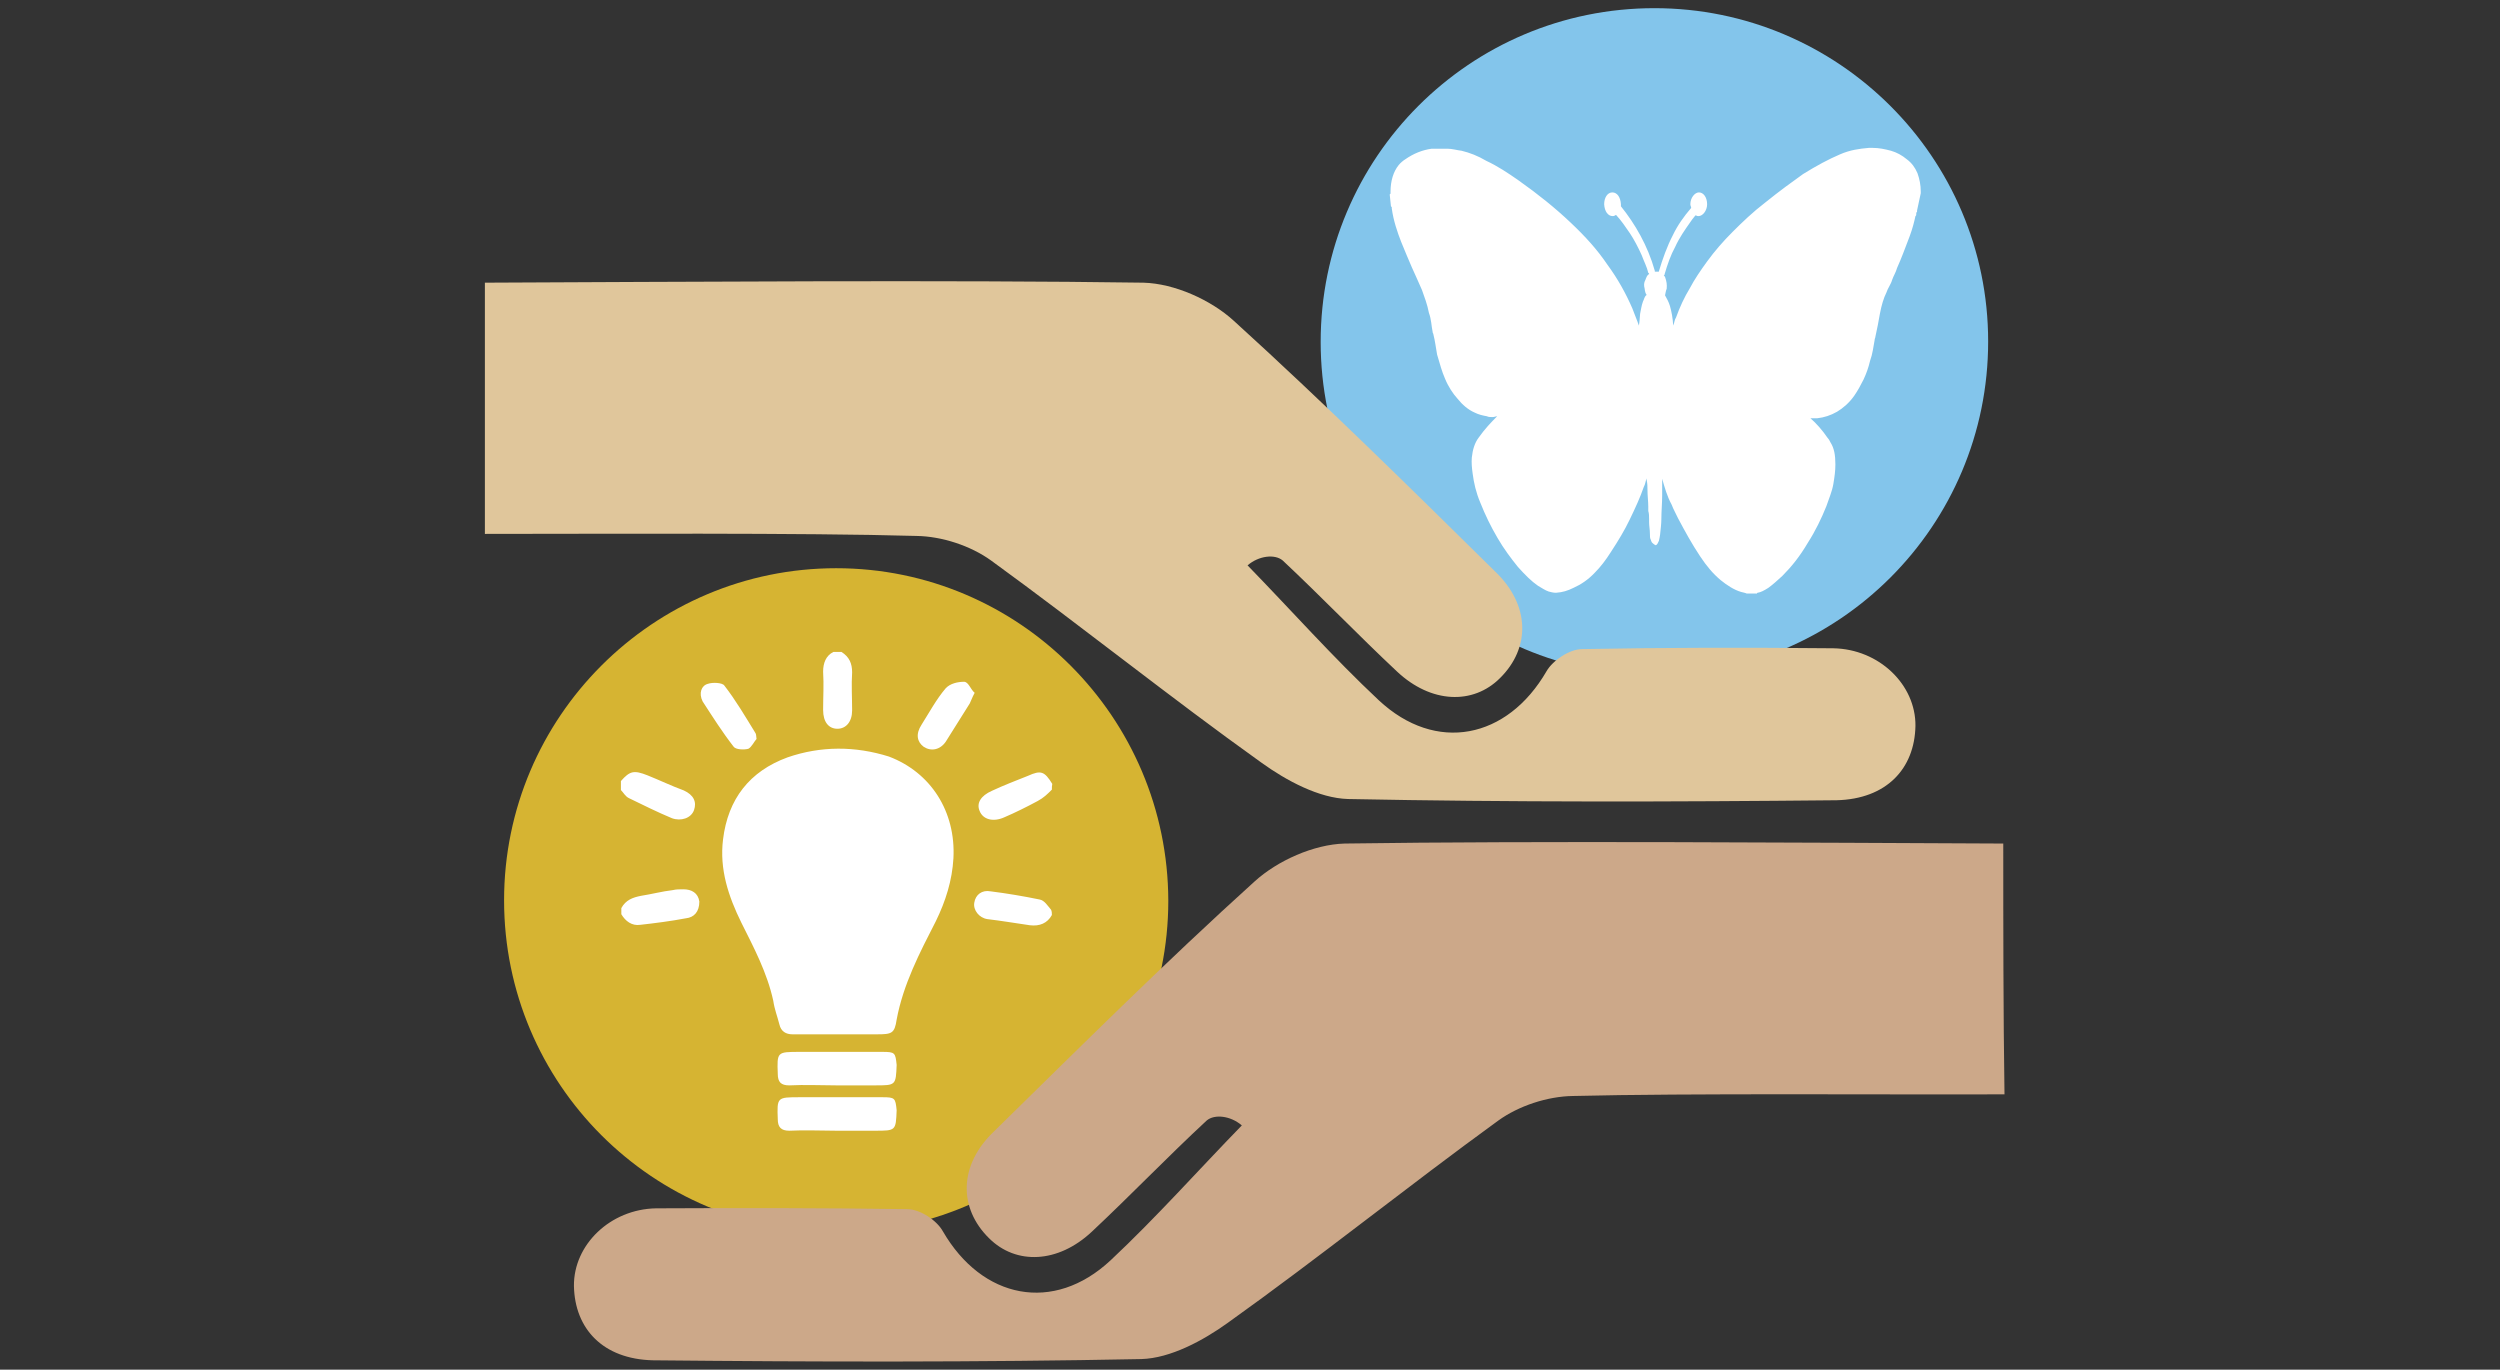 <?xml version="1.0" encoding="utf-8"?>
<!-- Generator: Adobe Illustrator 18.1.1, SVG Export Plug-In . SVG Version: 6.00 Build 0)  -->
<svg version="1.1" id="Layer_3" xmlns="http://www.w3.org/2000/svg" xmlns:xlink="http://www.w3.org/1999/xlink" x="0px" y="0px"
	 viewBox="0 258 612 335.3" enable-background="new 0 258 612 335.3" xml:space="preserve">
<rect x="0" y="258" width="612" height="335.3" fill="#333333" stroke="none"/>
<path fill="#FFFFFF" d="M405,263.2c-43.4,0-78.5,35.2-78.5,78.5s35.2,78.4,78.5,78.4c43.4,0,78.5-35.2,78.5-78.5
	S448.2,263.2,405,263.2z"/>
<g>
	<path fill="#FFFFFF" d="M204.7,400.3c-43,0-78.1,35-78.1,78.1s35,78.1,78.1,78.1s78.1-35,78.1-78
		C282.7,435.4,247.7,400.3,204.7,400.3z"/>
</g>
<path fill="#83C5EB" d="M405,260c-45.2,0-81.7,36.6-81.7,81.7s36.7,81.6,81.7,81.6c45.2,0,81.7-36.6,81.7-81.7S450,260,405,260z
	 M469.3,309.5v0.2c0,0.2,0,0.3-0.2,0.3c0,0.2,0,0.3,0,0.4c0,0.2,0,0.4-0.2,0.5c-0.3,1.4-0.7,3-1.4,4.9c-1.1,2.9-2.1,5.6-3.1,7.8
	c-0.3,1.1-0.9,2-1.2,2.9c-0.3,1.1-1.1,2.1-1.4,3.1c-0.7,1.4-1.2,3.1-1.6,5.2c-0.3,1.9-0.7,3.7-1.1,5.6c0,0.3-0.2,0.5-0.2,0.9
	c-0.3,1.6-0.5,3.4-1.1,5c-0.4,1.7-0.9,3.1-1.6,4.6c-0.7,1.4-1.4,2.7-2.3,4c-1.2,1.7-2.7,3-4.2,3.9c-1.6,0.9-3.1,1.4-4.9,1.6
	c-0.3,0-0.3,0-0.5,0c-0.3,0-0.7,0-1.1,0c1.4,1.2,2.9,2.9,4.2,4.8c0.3,0.3,0.4,0.5,0.7,1.1c0.9,1.4,1.2,3.1,1.2,5.4
	c0,1.6-0.2,3-0.5,4.8s-1.1,3.6-1.7,5.4c-1.2,3-2.7,6.1-4.5,8.9c-2,3.4-4,5.9-6.3,8.2c-1.2,1.1-2.3,2.1-3.4,2.9
	c-1.1,0.7-1.9,1.1-2.6,1.2c0,0-0.2,0-0.2,0.2H430l0,0h-1.7l0,0c0,0,0,0-0.2,0c0,0,0,0-0.2,0s-0.2,0-0.3,0c-0.4-0.2-1.1-0.3-1.4-0.4
	c-1.7-0.5-3.4-1.6-5-2.9c-1.9-1.6-3.4-3.4-5-5.8c-2-3-3.7-6.1-5.4-9.3c-0.5-1.1-1.1-2.1-1.6-3.4c-1.1-2-1.7-4.2-2.3-6.3v0.2
	c0,1.1,0,1.9,0,2.9c0,0.3,0,0.5,0,0.9c0,2-0.2,4-0.2,5.9l0,0c0,1.2-0.2,2.6-0.3,3.7c0,0.3-0.2,1.1-0.3,1.6c-0.3,0.5-0.3,0.9-0.8,1.1
	h0.2c-0.3,0-0.7-0.3-1.1-0.7c-0.2-0.3-0.2-0.5-0.3-0.7c-0.2-0.3-0.2-0.9-0.2-1.4c0-1.1-0.2-1.9-0.2-2.9c0-0.3,0-0.5,0-0.7
	c0-0.7,0-1.4-0.2-2c0-0.3,0-0.7,0-1.1c0-1.2-0.2-2.7-0.2-4.2c0-0.7,0-1.4-0.2-2.3c0-0.2,0-0.3,0-0.4l0,0c-0.3,0.7-0.3,1.4-0.7,2.1
	c-0.9,2.6-2,5-3.5,8.1c-1.2,2.5-2.7,5-4.6,7.9c-1.2,1.9-2.5,3.6-3.9,5c-1.6,1.7-3.4,2.9-5.2,3.7c-1.4,0.7-2.7,1.1-4.2,1.2
	c-0.2,0-0.2,0-0.3,0c-0.5,0-1.2-0.2-1.6-0.3c-0.9-0.3-1.7-0.9-2.6-1.4c-1.6-1.1-3.1-2.6-4.9-4.6c-1.7-2.1-3.5-4.5-5-7.1
	c-1.7-2.9-3-5.6-4.2-8.6c-1.1-2.6-1.6-4.9-1.9-7.2c-0.2-1.4-0.3-2.7-0.2-3.9c0.2-1.9,0.7-3.6,1.7-4.9c1.4-2,3-3.7,4.5-5.2
	c-0.3,0-0.7,0.2-1.1,0.2s-1.1,0-1.4-0.2c-1.1-0.2-2-0.4-3-0.9c-1.6-0.7-3-1.9-4.2-3.4c-1.1-1.2-2.3-3-3.1-5
	c-0.7-1.6-1.2-3.4-1.9-5.8c-0.3-1.6-0.5-3.4-0.9-4.9c0-0.3-0.2-0.3-0.2-0.7c-0.3-1.4-0.3-3-0.9-4.6c-0.4-2.1-1.1-3.9-1.7-5.6
	c-0.9-2-1.7-3.9-2.5-5.6c-0.7-1.7-1.7-3.9-2.6-6.2c-0.9-2.3-1.9-5.2-2.3-8.2c0,0,0-0.2,0-0.3l-0.2-0.2l-0.3-2.9l0.2-0.2
	c0,0,0-0.2,0-0.3c0,0,0,0,0-0.2c0-2.6,0.7-4.9,2-6.5c0.4-0.5,1.1-1.1,1.6-1.4c2-1.4,4.2-2.3,6.5-2.6h0.2h0.2l0,0h3l0,0h0.2h0.2
	c1.2,0,2.5,0.4,3.5,0.5c2,0.5,3.9,1.2,6.1,2.5c2.6,1.2,5.2,2.9,7.9,4.8c4.8,3.4,8.9,6.7,12.7,10.3c3.6,3.4,6.5,6.6,9,10.3
	c2.5,3.4,4.5,7,6.1,10.7c0.5,1.4,1.1,2.7,1.6,4.2c0.2-1.1,0.2-1.9,0.3-2.9c0.2-0.9,0.3-1.9,0.7-3c0.3-0.5,0.3-1.2,0.9-1.6
	c-0.3-0.4-0.4-0.8-0.5-1.6c-0.2-0.7-0.2-1.4,0.2-2.1c0.2-0.5,0.4-1.2,0.9-1.4c0-0.2,0-0.2-0.2-0.3c-0.3-1.4-1.1-2.9-1.6-4.3
	c-0.9-2-1.9-3.9-2.9-5.4c-1.1-1.6-2.1-3.1-3.4-4.5c-0.3,0.2-0.5,0.3-0.8,0.3c-1.2,0-2-1.2-2.1-2.9c0-1.6,0.8-2.9,2-2.9
	s2,1.2,2.1,2.9c0,0.2,0,0.4,0,0.5c1.7,2.1,3.4,4.6,4.8,7.2s2.6,5.4,3.5,8.6v0.2l0,0c0.2,0,0.2,0,0.3,0c0.2,0,0.2,0,0.3,0
	s0.3,0,0.4,0v-0.1c0.9-3,2-6.1,3.4-8.8c1.2-2.5,2.7-4.6,4.5-6.7c0-0.3-0.2-0.5-0.2-0.9c0-1.6,1.1-2.9,2.1-2.9c1.1,0,2,1.2,2,2.9
	c0,1.6-1.1,2.9-2.1,2.9c-0.3,0-0.3,0-0.7-0.2l-0.2,0.2c-0.4,0.5-0.9,1.1-1.2,1.6c-1.2,1.7-2.6,3.7-3.6,5.9c-1.1,2-1.9,4.3-2.6,6.7
	c0,0.2,0,0.2-0.2,0.3l0,0c0.2,0.2,0.2,0.3,0.3,0.4c0.4,1.1,0.5,1.9,0.4,2.9c-0.2,0.4-0.3,1.2-0.4,1.6l0,0c0.4,0.7,0.9,1.6,1.2,2.6
	c0.4,1.4,0.7,3,0.8,4.8c0.3-0.7,0.3-1.4,0.7-2c0.9-2.5,2-4.9,3.4-7.2c1.1-2.1,2.6-4.3,4.2-6.5c1.9-2.6,3.9-4.9,6.3-7.3
	c2.3-2.3,4.9-4.8,7.9-7.1c3.6-2.9,6.5-5,9.3-7c3.4-2.1,6.2-3.6,9-4.8c2.5-1.1,4.8-1.4,7.1-1.6c0.3,0,0.5,0,0.9,0
	c1.6,0,3,0.3,4.5,0.7c1.4,0.4,2.7,1.1,3.9,2.1c1.2,0.9,2,2,2.6,3.4c0.5,1.4,0.8,2.9,0.8,4.5v0.2v0.2l0,0L469.3,309.5L469.3,309.5z"
	/>
<g>
	<path fill="#E0C69B" d="M118.7,327.2c46.5-0.2,114.7-0.7,161.2,0c7.6,0.2,16.5,4.2,22.1,9.3c21.9,19.9,43,40.7,64,61.4
		c8.6,8.2,8.7,18.7,1.2,26.1c-6.6,6.6-16.9,6.2-25.2-1.6c-9.5-8.9-18.5-18.3-28-27.2c-1.9-1.6-5.8-1.2-8.6,1.2
		c10.7,11,21,22.6,32.1,33c14,13.1,31.5,9.5,41.1-7.1c1.5-2.6,5.6-5.4,8.7-5.4c20.5-0.4,41-0.4,61.5-0.2c11.2,0.2,20.2,8.9,20.1,19
		c-0.2,10.5-7.1,17.9-19.3,18.2c-39.9,0.4-79.7,0.5-119.6-0.3c-7.1-0.2-15.1-4.5-21.2-8.9c-22.4-16-43.9-33.3-66.2-49.5
		c-5-3.6-12-5.9-18.2-6c-27.9-0.8-77.6-0.5-105.7-0.5C118.7,368,118.7,347.8,118.7,327.2z"/>
</g>
<g>
	<path fill="#D6B432" d="M204.7,397.1c-44.8,0-81.3,36.4-81.3,81.3s36.4,81.3,81.3,81.3s81.3-36.4,81.3-81.2
		C285.9,433.6,249.5,397.1,204.7,397.1z M204,417.6c0.7,0,1.4,0,2,0c1.9,1.2,2.6,2.8,2.6,5c-0.2,3.1,0,6.2,0,9.3
		c0,2.8-1.5,4.5-3.6,4.5s-3.5-1.6-3.5-4.6c0-3.2,0.2-6.2,0-9.4C201.5,420.3,202.2,418.5,204,417.6z M152,449.2
		c2.2-2.5,3.2-2.7,6.5-1.4c3,1.2,5.9,2.6,8.9,3.7c2.4,1.1,3.2,2.8,2.5,4.8s-3.2,2.8-5.4,2c-3.6-1.5-7-3.2-10.5-4.9
		c-0.9-0.4-1.4-1.4-2-2C152,450.7,152,449.9,152,449.2z M167.9,482.8c-3.7,0.7-7.6,1.2-11.2,1.6c-2,0.3-3.6-0.9-4.6-2.6
		c0-0.5,0-1.1,0-1.5c1.1-2,2.8-2.6,4.8-3c2.6-0.4,5.2-1.1,7.8-1.4c0.8-0.2,1.6-0.2,2.6-0.2c2,0,3.6,0.9,3.9,3
		C171.2,481.2,169.9,482.6,167.9,482.8z M173.3,425.4c1.1-0.4,3.5-0.3,4,0.4c2.8,3.6,5.2,7.7,7.6,11.6c0.2,0.3,0.2,0.5,0.3,1.5
		c-0.5,0.5-1.2,2-2,2.4c-1.1,0.3-3.1,0.2-3.6-0.5c-2.8-3.6-5.2-7.4-7.6-11.1C171,427.7,171.7,425.8,173.3,425.4z M214.2,534.8
		c-3.2,0-6.2,0-9.5,0c-3.7,0-7.7-0.2-11.5,0c-2,0-2.8-0.9-2.8-2.8c-0.2-5.4-0.2-5.4,5.4-5.4c6.6,0,13.5,0,20.2,0
		c3.1,0,3.2,0.2,3.5,3.2C219.3,534.8,219.3,534.8,214.2,534.8z M214.2,523.7c-3.2,0-6.2,0-9.5,0c-3.7,0-7.7-0.2-11.5,0
		c-2,0-2.8-0.8-2.8-2.8c-0.2-5.4-0.2-5.4,5.4-5.4c6.6,0,13.5,0,20.2,0c3.1,0,3.2,0.2,3.5,3.2C219.3,523.7,219.3,523.7,214.2,523.7z
		 M233.4,468.1c-0.3,5.4-1.9,10.5-4.3,15.4c-4,7.8-8,15.5-9.6,24.1c-0.5,3.4-1.2,3.6-4.8,3.6c-3.2,0-6.5,0-9.6,0
		c-3.7,0-7.4,0-11.1,0c-1.6,0-2.8-0.7-3.2-2.4c-0.5-2-1.2-3.7-1.5-5.8c-1.5-6.9-4.8-13.1-7.8-19.1c-3.2-6.5-5.4-13.1-4.5-20.4
		c1.2-9.9,6.5-16.7,15.8-20.1c8.1-2.8,16.5-2.8,24.8-0.2C227.9,447.1,234,456.7,233.4,468.1z M237.4,430.2c-2,3.2-3.9,6.2-5.9,9.4
		c-1.4,2-3.6,2.4-5.4,1.2c-1.6-1.2-2-3.1-0.5-5.4c1.9-3,3.6-6.2,5.9-8.9c1.1-1.2,3-1.6,4.5-1.6c1.1,0,1.6,1.9,2.6,2.7
		C238,428.7,237.7,429.6,237.4,430.2z M257.5,482c-1.1,2-3,2.8-5.4,2.5c-3.5-0.5-7-1.1-10.4-1.5c-2-0.3-3.5-2.2-3.2-4
		c0.3-2,1.9-3.2,4-2.8c4,0.5,8.1,1.2,12,2c1.2,0.2,2,1.6,2.8,2.5C257.5,481.1,257.5,481.6,257.5,482z M257.5,451.3
		c-1.1,1.1-2,2-3.5,2.8c-2.6,1.4-5.4,2.8-8.2,4c-2.7,1.2-5.2,0.5-6-1.6c-0.8-1.9,0.3-3.7,3-4.9c3-1.4,5.9-2.5,8.9-3.7
		c3.1-1.4,4-1.1,5.9,2C257.5,450.3,257.5,450.7,257.5,451.3z"/>
</g>
<g>
	<path fill="#CCA889" d="M490.4,464.5c-46.5-0.2-114.8-0.7-161.2,0c-7.6,0.2-16.5,4.2-22.1,9.3c-21.8,19.7-42.8,40.6-63.8,61.2
		c-8.6,8.2-8.7,18.7-1.2,26.1c6.6,6.6,16.9,6.2,25.2-1.6c9.5-8.9,18.5-18.3,28.1-27.2c1.9-1.6,5.8-1.2,8.6,1.2
		c-10.7,11-21,22.6-32.1,33c-14,13.1-31.5,9.5-41.1-7.1c-1.5-2.7-5.6-5.4-8.7-5.4c-20.5-0.3-41-0.3-61.5-0.2
		c-11.2,0.2-20.2,8.9-20.1,19c0.2,10.5,7.1,17.9,19.3,18.2c39.9,0.4,79.7,0.5,119.6-0.3c7.1-0.2,15.1-4.5,21.2-8.9
		c22.4-16,43.9-33.3,66.2-49.5c5-3.6,12-5.9,18.2-6c28-0.7,77.7-0.3,105.7-0.4C490.4,505.6,490.4,484.9,490.4,464.5z"/>
</g>
<rect y="258" fill="none" width="612" height="335.3"/>
</svg>
